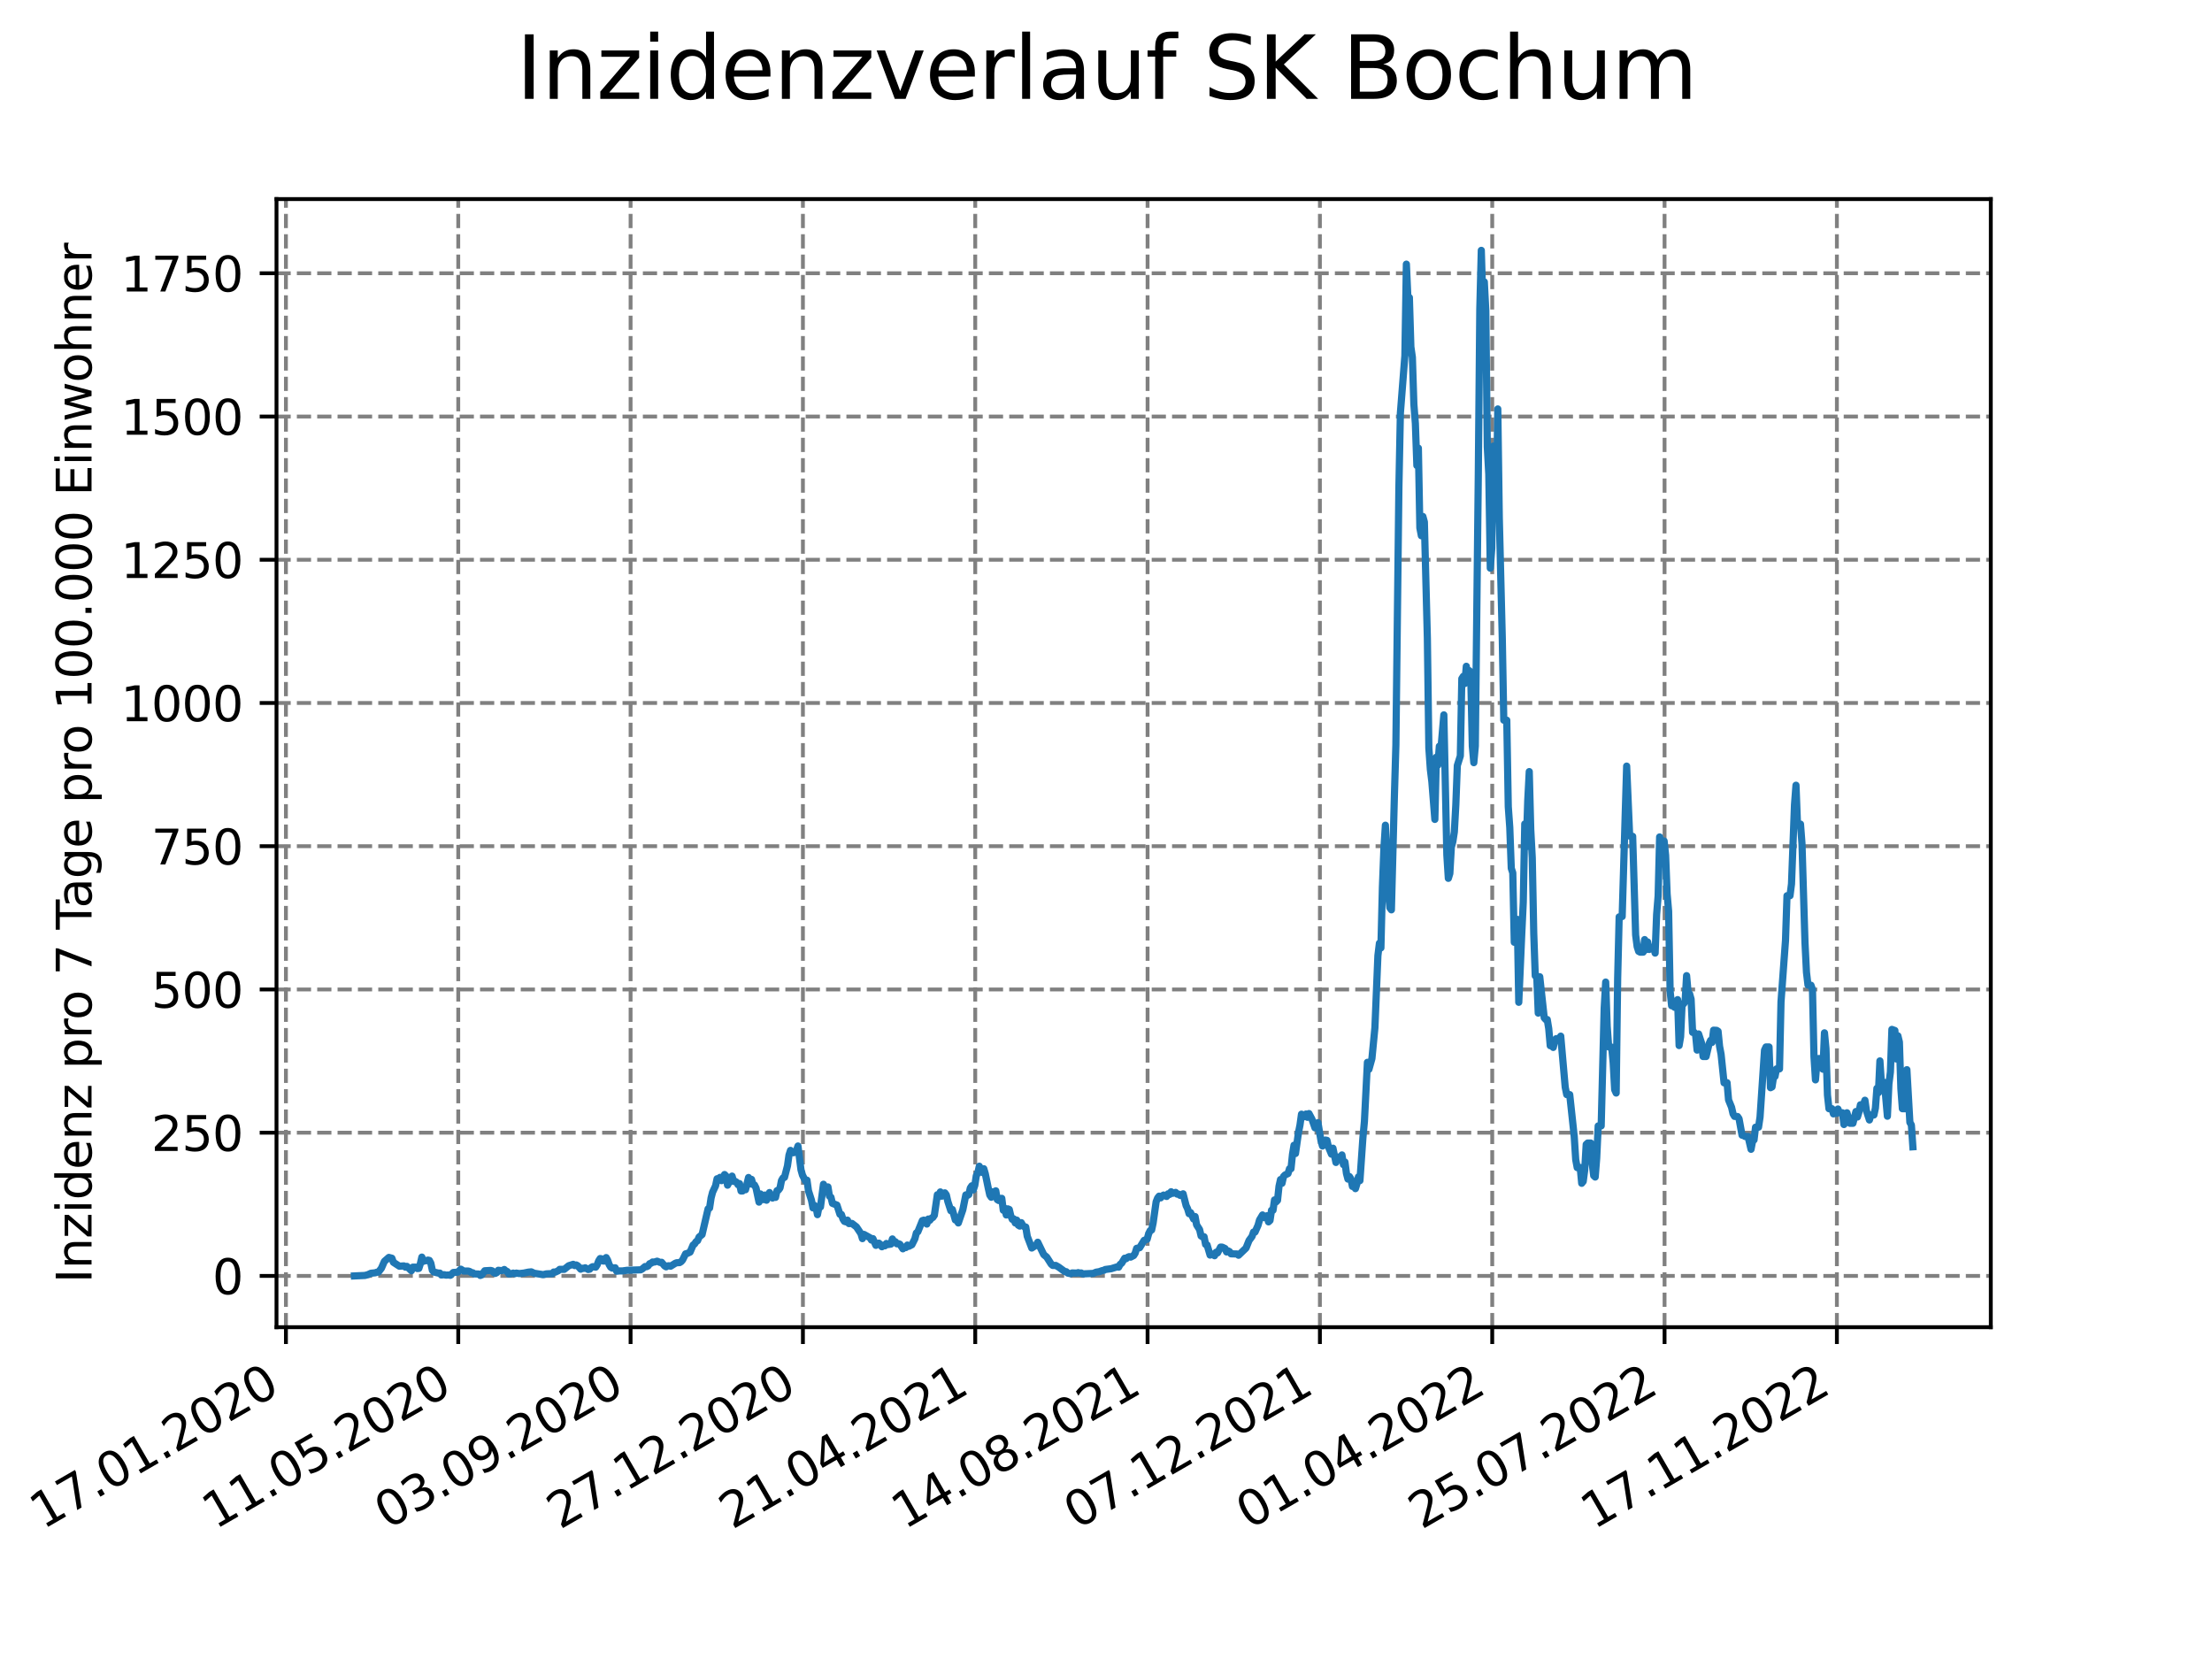 <?xml version="1.0" encoding="utf-8" standalone="no"?>
<!DOCTYPE svg PUBLIC "-//W3C//DTD SVG 1.1//EN"
  "http://www.w3.org/Graphics/SVG/1.1/DTD/svg11.dtd">
<svg xmlns:xlink="http://www.w3.org/1999/xlink" width="460.8pt" height="345.6pt" viewBox="0 0 460.8 345.6" xmlns="http://www.w3.org/2000/svg" version="1.1">
 <defs>
  <style type="text/css">*{stroke-linejoin: round; stroke-linecap: butt}</style>
 </defs>
 <g id="figure_1">
  <g id="patch_1">
   <path d="M 0 345.6 
L 460.8 345.6 
L 460.8 0 
L 0 0 
z
" style="fill: #ffffff"/>
  </g>
  <g id="axes_1">
   <g id="patch_2">
    <path d="M 57.6 276.48 
L 414.72 276.48 
L 414.72 41.472 
L 57.6 41.472 
z
" style="fill: #ffffff"/>
   </g>
   <g id="matplotlib.axis_1">
    <g id="xtick_1">
     <g id="line2d_1">
      <path d="M 59.564 276.48 
L 59.564 41.472 
" clip-path="url(#pc3837a827b)" style="fill: none; stroke-dasharray: 2.96,1.28; stroke-dashoffset: 0; stroke: #808080; stroke-width: 0.8"/>
     </g>
     <g id="line2d_2">
      <defs>
       <path id="m2f638a39d0" d="M 0 0 
L 0 3.5 
" style="stroke: #000000; stroke-width: 0.8"/>
      </defs>
      <g>
       <use xlink:href="#m2f638a39d0" x="59.564" y="276.48" style="stroke: #000000; stroke-width: 0.8"/>
      </g>
     </g>
     <g id="text_1">
      <!-- 17.01.2020 -->
      <g transform="translate(8.939 318.689) rotate(-30) scale(0.1 -0.1)">
       <defs>
        <path id="DejaVuSans-31" d="M 794 531 
L 1825 531 
L 1825 4091 
L 703 3866 
L 703 4441 
L 1819 4666 
L 2450 4666 
L 2450 531 
L 3481 531 
L 3481 0 
L 794 0 
L 794 531 
z
" transform="scale(0.016)"/>
        <path id="DejaVuSans-37" d="M 525 4666 
L 3525 4666 
L 3525 4397 
L 1831 0 
L 1172 0 
L 2766 4134 
L 525 4134 
L 525 4666 
z
" transform="scale(0.016)"/>
        <path id="DejaVuSans-2e" d="M 684 794 
L 1344 794 
L 1344 0 
L 684 0 
L 684 794 
z
" transform="scale(0.016)"/>
        <path id="DejaVuSans-30" d="M 2034 4250 
Q 1547 4250 1301 3770 
Q 1056 3291 1056 2328 
Q 1056 1369 1301 889 
Q 1547 409 2034 409 
Q 2525 409 2770 889 
Q 3016 1369 3016 2328 
Q 3016 3291 2770 3770 
Q 2525 4250 2034 4250 
z
M 2034 4750 
Q 2819 4750 3233 4129 
Q 3647 3509 3647 2328 
Q 3647 1150 3233 529 
Q 2819 -91 2034 -91 
Q 1250 -91 836 529 
Q 422 1150 422 2328 
Q 422 3509 836 4129 
Q 1250 4750 2034 4750 
z
" transform="scale(0.016)"/>
        <path id="DejaVuSans-32" d="M 1228 531 
L 3431 531 
L 3431 0 
L 469 0 
L 469 531 
Q 828 903 1448 1529 
Q 2069 2156 2228 2338 
Q 2531 2678 2651 2914 
Q 2772 3150 2772 3378 
Q 2772 3750 2511 3984 
Q 2250 4219 1831 4219 
Q 1534 4219 1204 4116 
Q 875 4013 500 3803 
L 500 4441 
Q 881 4594 1212 4672 
Q 1544 4750 1819 4750 
Q 2544 4750 2975 4387 
Q 3406 4025 3406 3419 
Q 3406 3131 3298 2873 
Q 3191 2616 2906 2266 
Q 2828 2175 2409 1742 
Q 1991 1309 1228 531 
z
" transform="scale(0.016)"/>
       </defs>
       <use xlink:href="#DejaVuSans-31"/>
       <use xlink:href="#DejaVuSans-37" x="63.623"/>
       <use xlink:href="#DejaVuSans-2e" x="127.246"/>
       <use xlink:href="#DejaVuSans-30" x="159.033"/>
       <use xlink:href="#DejaVuSans-31" x="222.656"/>
       <use xlink:href="#DejaVuSans-2e" x="286.279"/>
       <use xlink:href="#DejaVuSans-32" x="318.066"/>
       <use xlink:href="#DejaVuSans-30" x="381.689"/>
       <use xlink:href="#DejaVuSans-32" x="445.312"/>
       <use xlink:href="#DejaVuSans-30" x="508.936"/>
      </g>
     </g>
    </g>
    <g id="xtick_2">
     <g id="line2d_3">
      <path d="M 95.463 276.48 
L 95.463 41.472 
" clip-path="url(#pc3837a827b)" style="fill: none; stroke-dasharray: 2.96,1.28; stroke-dashoffset: 0; stroke: #808080; stroke-width: 0.8"/>
     </g>
     <g id="line2d_4">
      <g>
       <use xlink:href="#m2f638a39d0" x="95.463" y="276.48" style="stroke: #000000; stroke-width: 0.8"/>
      </g>
     </g>
     <g id="text_2">
      <!-- 11.05.2020 -->
      <g transform="translate(44.838 318.689) rotate(-30) scale(0.1 -0.1)">
       <defs>
        <path id="DejaVuSans-35" d="M 691 4666 
L 3169 4666 
L 3169 4134 
L 1269 4134 
L 1269 2991 
Q 1406 3038 1543 3061 
Q 1681 3084 1819 3084 
Q 2600 3084 3056 2656 
Q 3513 2228 3513 1497 
Q 3513 744 3044 326 
Q 2575 -91 1722 -91 
Q 1428 -91 1123 -41 
Q 819 9 494 109 
L 494 744 
Q 775 591 1075 516 
Q 1375 441 1709 441 
Q 2250 441 2565 725 
Q 2881 1009 2881 1497 
Q 2881 1984 2565 2268 
Q 2250 2553 1709 2553 
Q 1456 2553 1204 2497 
Q 953 2441 691 2322 
L 691 4666 
z
" transform="scale(0.016)"/>
       </defs>
       <use xlink:href="#DejaVuSans-31"/>
       <use xlink:href="#DejaVuSans-31" x="63.623"/>
       <use xlink:href="#DejaVuSans-2e" x="127.246"/>
       <use xlink:href="#DejaVuSans-30" x="159.033"/>
       <use xlink:href="#DejaVuSans-35" x="222.656"/>
       <use xlink:href="#DejaVuSans-2e" x="286.279"/>
       <use xlink:href="#DejaVuSans-32" x="318.066"/>
       <use xlink:href="#DejaVuSans-30" x="381.689"/>
       <use xlink:href="#DejaVuSans-32" x="445.312"/>
       <use xlink:href="#DejaVuSans-30" x="508.936"/>
      </g>
     </g>
    </g>
    <g id="xtick_3">
     <g id="line2d_5">
      <path d="M 131.363 276.48 
L 131.363 41.472 
" clip-path="url(#pc3837a827b)" style="fill: none; stroke-dasharray: 2.96,1.28; stroke-dashoffset: 0; stroke: #808080; stroke-width: 0.8"/>
     </g>
     <g id="line2d_6">
      <g>
       <use xlink:href="#m2f638a39d0" x="131.363" y="276.48" style="stroke: #000000; stroke-width: 0.8"/>
      </g>
     </g>
     <g id="text_3">
      <!-- 03.09.2020 -->
      <g transform="translate(80.737 318.689) rotate(-30) scale(0.1 -0.1)">
       <defs>
        <path id="DejaVuSans-33" d="M 2597 2516 
Q 3050 2419 3304 2112 
Q 3559 1806 3559 1356 
Q 3559 666 3084 287 
Q 2609 -91 1734 -91 
Q 1441 -91 1130 -33 
Q 819 25 488 141 
L 488 750 
Q 750 597 1062 519 
Q 1375 441 1716 441 
Q 2309 441 2620 675 
Q 2931 909 2931 1356 
Q 2931 1769 2642 2001 
Q 2353 2234 1838 2234 
L 1294 2234 
L 1294 2753 
L 1863 2753 
Q 2328 2753 2575 2939 
Q 2822 3125 2822 3475 
Q 2822 3834 2567 4026 
Q 2313 4219 1838 4219 
Q 1578 4219 1281 4162 
Q 984 4106 628 3988 
L 628 4550 
Q 988 4650 1302 4700 
Q 1616 4750 1894 4750 
Q 2613 4750 3031 4423 
Q 3450 4097 3450 3541 
Q 3450 3153 3228 2886 
Q 3006 2619 2597 2516 
z
" transform="scale(0.016)"/>
        <path id="DejaVuSans-39" d="M 703 97 
L 703 672 
Q 941 559 1184 500 
Q 1428 441 1663 441 
Q 2288 441 2617 861 
Q 2947 1281 2994 2138 
Q 2813 1869 2534 1725 
Q 2256 1581 1919 1581 
Q 1219 1581 811 2004 
Q 403 2428 403 3163 
Q 403 3881 828 4315 
Q 1253 4750 1959 4750 
Q 2769 4750 3195 4129 
Q 3622 3509 3622 2328 
Q 3622 1225 3098 567 
Q 2575 -91 1691 -91 
Q 1453 -91 1209 -44 
Q 966 3 703 97 
z
M 1959 2075 
Q 2384 2075 2632 2365 
Q 2881 2656 2881 3163 
Q 2881 3666 2632 3958 
Q 2384 4250 1959 4250 
Q 1534 4250 1286 3958 
Q 1038 3666 1038 3163 
Q 1038 2656 1286 2365 
Q 1534 2075 1959 2075 
z
" transform="scale(0.016)"/>
       </defs>
       <use xlink:href="#DejaVuSans-30"/>
       <use xlink:href="#DejaVuSans-33" x="63.623"/>
       <use xlink:href="#DejaVuSans-2e" x="127.246"/>
       <use xlink:href="#DejaVuSans-30" x="159.033"/>
       <use xlink:href="#DejaVuSans-39" x="222.656"/>
       <use xlink:href="#DejaVuSans-2e" x="286.279"/>
       <use xlink:href="#DejaVuSans-32" x="318.066"/>
       <use xlink:href="#DejaVuSans-30" x="381.689"/>
       <use xlink:href="#DejaVuSans-32" x="445.312"/>
       <use xlink:href="#DejaVuSans-30" x="508.936"/>
      </g>
     </g>
    </g>
    <g id="xtick_4">
     <g id="line2d_7">
      <path d="M 167.262 276.48 
L 167.262 41.472 
" clip-path="url(#pc3837a827b)" style="fill: none; stroke-dasharray: 2.96,1.28; stroke-dashoffset: 0; stroke: #808080; stroke-width: 0.8"/>
     </g>
     <g id="line2d_8">
      <g>
       <use xlink:href="#m2f638a39d0" x="167.262" y="276.48" style="stroke: #000000; stroke-width: 0.8"/>
      </g>
     </g>
     <g id="text_4">
      <!-- 27.12.2020 -->
      <g transform="translate(116.637 318.689) rotate(-30) scale(0.1 -0.1)">
       <use xlink:href="#DejaVuSans-32"/>
       <use xlink:href="#DejaVuSans-37" x="63.623"/>
       <use xlink:href="#DejaVuSans-2e" x="127.246"/>
       <use xlink:href="#DejaVuSans-31" x="159.033"/>
       <use xlink:href="#DejaVuSans-32" x="222.656"/>
       <use xlink:href="#DejaVuSans-2e" x="286.279"/>
       <use xlink:href="#DejaVuSans-32" x="318.066"/>
       <use xlink:href="#DejaVuSans-30" x="381.689"/>
       <use xlink:href="#DejaVuSans-32" x="445.312"/>
       <use xlink:href="#DejaVuSans-30" x="508.936"/>
      </g>
     </g>
    </g>
    <g id="xtick_5">
     <g id="line2d_9">
      <path d="M 203.161 276.48 
L 203.161 41.472 
" clip-path="url(#pc3837a827b)" style="fill: none; stroke-dasharray: 2.96,1.28; stroke-dashoffset: 0; stroke: #808080; stroke-width: 0.8"/>
     </g>
     <g id="line2d_10">
      <g>
       <use xlink:href="#m2f638a39d0" x="203.161" y="276.48" style="stroke: #000000; stroke-width: 0.8"/>
      </g>
     </g>
     <g id="text_5">
      <!-- 21.04.2021 -->
      <g transform="translate(152.536 318.689) rotate(-30) scale(0.1 -0.1)">
       <defs>
        <path id="DejaVuSans-34" d="M 2419 4116 
L 825 1625 
L 2419 1625 
L 2419 4116 
z
M 2253 4666 
L 3047 4666 
L 3047 1625 
L 3713 1625 
L 3713 1100 
L 3047 1100 
L 3047 0 
L 2419 0 
L 2419 1100 
L 313 1100 
L 313 1709 
L 2253 4666 
z
" transform="scale(0.016)"/>
       </defs>
       <use xlink:href="#DejaVuSans-32"/>
       <use xlink:href="#DejaVuSans-31" x="63.623"/>
       <use xlink:href="#DejaVuSans-2e" x="127.246"/>
       <use xlink:href="#DejaVuSans-30" x="159.033"/>
       <use xlink:href="#DejaVuSans-34" x="222.656"/>
       <use xlink:href="#DejaVuSans-2e" x="286.279"/>
       <use xlink:href="#DejaVuSans-32" x="318.066"/>
       <use xlink:href="#DejaVuSans-30" x="381.689"/>
       <use xlink:href="#DejaVuSans-32" x="445.312"/>
       <use xlink:href="#DejaVuSans-31" x="508.936"/>
      </g>
     </g>
    </g>
    <g id="xtick_6">
     <g id="line2d_11">
      <path d="M 239.061 276.48 
L 239.061 41.472 
" clip-path="url(#pc3837a827b)" style="fill: none; stroke-dasharray: 2.96,1.28; stroke-dashoffset: 0; stroke: #808080; stroke-width: 0.8"/>
     </g>
     <g id="line2d_12">
      <g>
       <use xlink:href="#m2f638a39d0" x="239.061" y="276.48" style="stroke: #000000; stroke-width: 0.8"/>
      </g>
     </g>
     <g id="text_6">
      <!-- 14.08.2021 -->
      <g transform="translate(188.435 318.689) rotate(-30) scale(0.1 -0.1)">
       <defs>
        <path id="DejaVuSans-38" d="M 2034 2216 
Q 1584 2216 1326 1975 
Q 1069 1734 1069 1313 
Q 1069 891 1326 650 
Q 1584 409 2034 409 
Q 2484 409 2743 651 
Q 3003 894 3003 1313 
Q 3003 1734 2745 1975 
Q 2488 2216 2034 2216 
z
M 1403 2484 
Q 997 2584 770 2862 
Q 544 3141 544 3541 
Q 544 4100 942 4425 
Q 1341 4750 2034 4750 
Q 2731 4750 3128 4425 
Q 3525 4100 3525 3541 
Q 3525 3141 3298 2862 
Q 3072 2584 2669 2484 
Q 3125 2378 3379 2068 
Q 3634 1759 3634 1313 
Q 3634 634 3220 271 
Q 2806 -91 2034 -91 
Q 1263 -91 848 271 
Q 434 634 434 1313 
Q 434 1759 690 2068 
Q 947 2378 1403 2484 
z
M 1172 3481 
Q 1172 3119 1398 2916 
Q 1625 2713 2034 2713 
Q 2441 2713 2670 2916 
Q 2900 3119 2900 3481 
Q 2900 3844 2670 4047 
Q 2441 4250 2034 4250 
Q 1625 4250 1398 4047 
Q 1172 3844 1172 3481 
z
" transform="scale(0.016)"/>
       </defs>
       <use xlink:href="#DejaVuSans-31"/>
       <use xlink:href="#DejaVuSans-34" x="63.623"/>
       <use xlink:href="#DejaVuSans-2e" x="127.246"/>
       <use xlink:href="#DejaVuSans-30" x="159.033"/>
       <use xlink:href="#DejaVuSans-38" x="222.656"/>
       <use xlink:href="#DejaVuSans-2e" x="286.279"/>
       <use xlink:href="#DejaVuSans-32" x="318.066"/>
       <use xlink:href="#DejaVuSans-30" x="381.689"/>
       <use xlink:href="#DejaVuSans-32" x="445.312"/>
       <use xlink:href="#DejaVuSans-31" x="508.936"/>
      </g>
     </g>
    </g>
    <g id="xtick_7">
     <g id="line2d_13">
      <path d="M 274.96 276.48 
L 274.96 41.472 
" clip-path="url(#pc3837a827b)" style="fill: none; stroke-dasharray: 2.96,1.28; stroke-dashoffset: 0; stroke: #808080; stroke-width: 0.8"/>
     </g>
     <g id="line2d_14">
      <g>
       <use xlink:href="#m2f638a39d0" x="274.96" y="276.48" style="stroke: #000000; stroke-width: 0.8"/>
      </g>
     </g>
     <g id="text_7">
      <!-- 07.12.2021 -->
      <g transform="translate(224.335 318.689) rotate(-30) scale(0.1 -0.1)">
       <use xlink:href="#DejaVuSans-30"/>
       <use xlink:href="#DejaVuSans-37" x="63.623"/>
       <use xlink:href="#DejaVuSans-2e" x="127.246"/>
       <use xlink:href="#DejaVuSans-31" x="159.033"/>
       <use xlink:href="#DejaVuSans-32" x="222.656"/>
       <use xlink:href="#DejaVuSans-2e" x="286.279"/>
       <use xlink:href="#DejaVuSans-32" x="318.066"/>
       <use xlink:href="#DejaVuSans-30" x="381.689"/>
       <use xlink:href="#DejaVuSans-32" x="445.312"/>
       <use xlink:href="#DejaVuSans-31" x="508.936"/>
      </g>
     </g>
    </g>
    <g id="xtick_8">
     <g id="line2d_15">
      <path d="M 310.859 276.48 
L 310.859 41.472 
" clip-path="url(#pc3837a827b)" style="fill: none; stroke-dasharray: 2.96,1.28; stroke-dashoffset: 0; stroke: #808080; stroke-width: 0.8"/>
     </g>
     <g id="line2d_16">
      <g>
       <use xlink:href="#m2f638a39d0" x="310.859" y="276.48" style="stroke: #000000; stroke-width: 0.8"/>
      </g>
     </g>
     <g id="text_8">
      <!-- 01.04.2022 -->
      <g transform="translate(260.234 318.689) rotate(-30) scale(0.1 -0.1)">
       <use xlink:href="#DejaVuSans-30"/>
       <use xlink:href="#DejaVuSans-31" x="63.623"/>
       <use xlink:href="#DejaVuSans-2e" x="127.246"/>
       <use xlink:href="#DejaVuSans-30" x="159.033"/>
       <use xlink:href="#DejaVuSans-34" x="222.656"/>
       <use xlink:href="#DejaVuSans-2e" x="286.279"/>
       <use xlink:href="#DejaVuSans-32" x="318.066"/>
       <use xlink:href="#DejaVuSans-30" x="381.689"/>
       <use xlink:href="#DejaVuSans-32" x="445.312"/>
       <use xlink:href="#DejaVuSans-32" x="508.936"/>
      </g>
     </g>
    </g>
    <g id="xtick_9">
     <g id="line2d_17">
      <path d="M 346.758 276.48 
L 346.758 41.472 
" clip-path="url(#pc3837a827b)" style="fill: none; stroke-dasharray: 2.96,1.28; stroke-dashoffset: 0; stroke: #808080; stroke-width: 0.8"/>
     </g>
     <g id="line2d_18">
      <g>
       <use xlink:href="#m2f638a39d0" x="346.758" y="276.48" style="stroke: #000000; stroke-width: 0.8"/>
      </g>
     </g>
     <g id="text_9">
      <!-- 25.07.2022 -->
      <g transform="translate(296.133 318.689) rotate(-30) scale(0.1 -0.1)">
       <use xlink:href="#DejaVuSans-32"/>
       <use xlink:href="#DejaVuSans-35" x="63.623"/>
       <use xlink:href="#DejaVuSans-2e" x="127.246"/>
       <use xlink:href="#DejaVuSans-30" x="159.033"/>
       <use xlink:href="#DejaVuSans-37" x="222.656"/>
       <use xlink:href="#DejaVuSans-2e" x="286.279"/>
       <use xlink:href="#DejaVuSans-32" x="318.066"/>
       <use xlink:href="#DejaVuSans-30" x="381.689"/>
       <use xlink:href="#DejaVuSans-32" x="445.312"/>
       <use xlink:href="#DejaVuSans-32" x="508.936"/>
      </g>
     </g>
    </g>
    <g id="xtick_10">
     <g id="line2d_19">
      <path d="M 382.658 276.48 
L 382.658 41.472 
" clip-path="url(#pc3837a827b)" style="fill: none; stroke-dasharray: 2.96,1.28; stroke-dashoffset: 0; stroke: #808080; stroke-width: 0.8"/>
     </g>
     <g id="line2d_20">
      <g>
       <use xlink:href="#m2f638a39d0" x="382.658" y="276.48" style="stroke: #000000; stroke-width: 0.8"/>
      </g>
     </g>
     <g id="text_10">
      <!-- 17.11.2022 -->
      <g transform="translate(332.033 318.689) rotate(-30) scale(0.1 -0.1)">
       <use xlink:href="#DejaVuSans-31"/>
       <use xlink:href="#DejaVuSans-37" x="63.623"/>
       <use xlink:href="#DejaVuSans-2e" x="127.246"/>
       <use xlink:href="#DejaVuSans-31" x="159.033"/>
       <use xlink:href="#DejaVuSans-31" x="222.656"/>
       <use xlink:href="#DejaVuSans-2e" x="286.279"/>
       <use xlink:href="#DejaVuSans-32" x="318.066"/>
       <use xlink:href="#DejaVuSans-30" x="381.689"/>
       <use xlink:href="#DejaVuSans-32" x="445.312"/>
       <use xlink:href="#DejaVuSans-32" x="508.936"/>
      </g>
     </g>
    </g>
   </g>
   <g id="matplotlib.axis_2">
    <g id="ytick_1">
     <g id="line2d_21">
      <path d="M 57.6 265.798 
L 414.72 265.798 
" clip-path="url(#pc3837a827b)" style="fill: none; stroke-dasharray: 2.96,1.28; stroke-dashoffset: 0; stroke: #808080; stroke-width: 0.8"/>
     </g>
     <g id="line2d_22">
      <defs>
       <path id="mba99c3049d" d="M 0 0 
L -3.5 0 
" style="stroke: #000000; stroke-width: 0.8"/>
      </defs>
      <g>
       <use xlink:href="#mba99c3049d" x="57.6" y="265.798" style="stroke: #000000; stroke-width: 0.8"/>
      </g>
     </g>
     <g id="text_11">
      <!-- 0 -->
      <g transform="translate(44.237 269.597) scale(0.1 -0.1)">
       <use xlink:href="#DejaVuSans-30"/>
      </g>
     </g>
    </g>
    <g id="ytick_2">
     <g id="line2d_23">
      <path d="M 57.6 235.959 
L 414.72 235.959 
" clip-path="url(#pc3837a827b)" style="fill: none; stroke-dasharray: 2.96,1.28; stroke-dashoffset: 0; stroke: #808080; stroke-width: 0.8"/>
     </g>
     <g id="line2d_24">
      <g>
       <use xlink:href="#mba99c3049d" x="57.6" y="235.959" style="stroke: #000000; stroke-width: 0.8"/>
      </g>
     </g>
     <g id="text_12">
      <!-- 250 -->
      <g transform="translate(31.512 239.759) scale(0.1 -0.1)">
       <use xlink:href="#DejaVuSans-32"/>
       <use xlink:href="#DejaVuSans-35" x="63.623"/>
       <use xlink:href="#DejaVuSans-30" x="127.246"/>
      </g>
     </g>
    </g>
    <g id="ytick_3">
     <g id="line2d_25">
      <path d="M 57.6 206.121 
L 414.72 206.121 
" clip-path="url(#pc3837a827b)" style="fill: none; stroke-dasharray: 2.96,1.28; stroke-dashoffset: 0; stroke: #808080; stroke-width: 0.8"/>
     </g>
     <g id="line2d_26">
      <g>
       <use xlink:href="#mba99c3049d" x="57.6" y="206.121" style="stroke: #000000; stroke-width: 0.8"/>
      </g>
     </g>
     <g id="text_13">
      <!-- 500 -->
      <g transform="translate(31.512 209.92) scale(0.1 -0.1)">
       <use xlink:href="#DejaVuSans-35"/>
       <use xlink:href="#DejaVuSans-30" x="63.623"/>
       <use xlink:href="#DejaVuSans-30" x="127.246"/>
      </g>
     </g>
    </g>
    <g id="ytick_4">
     <g id="line2d_27">
      <path d="M 57.6 176.282 
L 414.72 176.282 
" clip-path="url(#pc3837a827b)" style="fill: none; stroke-dasharray: 2.96,1.28; stroke-dashoffset: 0; stroke: #808080; stroke-width: 0.8"/>
     </g>
     <g id="line2d_28">
      <g>
       <use xlink:href="#mba99c3049d" x="57.6" y="176.282" style="stroke: #000000; stroke-width: 0.8"/>
      </g>
     </g>
     <g id="text_14">
      <!-- 750 -->
      <g transform="translate(31.512 180.081) scale(0.1 -0.1)">
       <use xlink:href="#DejaVuSans-37"/>
       <use xlink:href="#DejaVuSans-35" x="63.623"/>
       <use xlink:href="#DejaVuSans-30" x="127.246"/>
      </g>
     </g>
    </g>
    <g id="ytick_5">
     <g id="line2d_29">
      <path d="M 57.6 146.444 
L 414.72 146.444 
" clip-path="url(#pc3837a827b)" style="fill: none; stroke-dasharray: 2.96,1.28; stroke-dashoffset: 0; stroke: #808080; stroke-width: 0.8"/>
     </g>
     <g id="line2d_30">
      <g>
       <use xlink:href="#mba99c3049d" x="57.6" y="146.444" style="stroke: #000000; stroke-width: 0.8"/>
      </g>
     </g>
     <g id="text_15">
      <!-- 1000 -->
      <g transform="translate(25.15 150.243) scale(0.1 -0.1)">
       <use xlink:href="#DejaVuSans-31"/>
       <use xlink:href="#DejaVuSans-30" x="63.623"/>
       <use xlink:href="#DejaVuSans-30" x="127.246"/>
       <use xlink:href="#DejaVuSans-30" x="190.869"/>
      </g>
     </g>
    </g>
    <g id="ytick_6">
     <g id="line2d_31">
      <path d="M 57.6 116.605 
L 414.72 116.605 
" clip-path="url(#pc3837a827b)" style="fill: none; stroke-dasharray: 2.96,1.28; stroke-dashoffset: 0; stroke: #808080; stroke-width: 0.8"/>
     </g>
     <g id="line2d_32">
      <g>
       <use xlink:href="#mba99c3049d" x="57.6" y="116.605" style="stroke: #000000; stroke-width: 0.8"/>
      </g>
     </g>
     <g id="text_16">
      <!-- 1250 -->
      <g transform="translate(25.15 120.404) scale(0.1 -0.1)">
       <use xlink:href="#DejaVuSans-31"/>
       <use xlink:href="#DejaVuSans-32" x="63.623"/>
       <use xlink:href="#DejaVuSans-35" x="127.246"/>
       <use xlink:href="#DejaVuSans-30" x="190.869"/>
      </g>
     </g>
    </g>
    <g id="ytick_7">
     <g id="line2d_33">
      <path d="M 57.6 86.767 
L 414.72 86.767 
" clip-path="url(#pc3837a827b)" style="fill: none; stroke-dasharray: 2.96,1.28; stroke-dashoffset: 0; stroke: #808080; stroke-width: 0.8"/>
     </g>
     <g id="line2d_34">
      <g>
       <use xlink:href="#mba99c3049d" x="57.6" y="86.767" style="stroke: #000000; stroke-width: 0.8"/>
      </g>
     </g>
     <g id="text_17">
      <!-- 1500 -->
      <g transform="translate(25.15 90.566) scale(0.1 -0.1)">
       <use xlink:href="#DejaVuSans-31"/>
       <use xlink:href="#DejaVuSans-35" x="63.623"/>
       <use xlink:href="#DejaVuSans-30" x="127.246"/>
       <use xlink:href="#DejaVuSans-30" x="190.869"/>
      </g>
     </g>
    </g>
    <g id="ytick_8">
     <g id="line2d_35">
      <path d="M 57.6 56.928 
L 414.72 56.928 
" clip-path="url(#pc3837a827b)" style="fill: none; stroke-dasharray: 2.96,1.28; stroke-dashoffset: 0; stroke: #808080; stroke-width: 0.8"/>
     </g>
     <g id="line2d_36">
      <g>
       <use xlink:href="#mba99c3049d" x="57.6" y="56.928" style="stroke: #000000; stroke-width: 0.8"/>
      </g>
     </g>
     <g id="text_18">
      <!-- 1750 -->
      <g transform="translate(25.15 60.727) scale(0.1 -0.1)">
       <use xlink:href="#DejaVuSans-31"/>
       <use xlink:href="#DejaVuSans-37" x="63.623"/>
       <use xlink:href="#DejaVuSans-35" x="127.246"/>
       <use xlink:href="#DejaVuSans-30" x="190.869"/>
      </g>
     </g>
    </g>
    <g id="text_19">
     <!-- Inzidenz pro 7 Tage pro 100.000 Einwohner -->
     <g transform="translate(19.07 267.301) rotate(-90) scale(0.1 -0.1)">
      <defs>
       <path id="DejaVuSans-49" d="M 628 4666 
L 1259 4666 
L 1259 0 
L 628 0 
L 628 4666 
z
" transform="scale(0.016)"/>
       <path id="DejaVuSans-6e" d="M 3513 2113 
L 3513 0 
L 2938 0 
L 2938 2094 
Q 2938 2591 2744 2837 
Q 2550 3084 2163 3084 
Q 1697 3084 1428 2787 
Q 1159 2491 1159 1978 
L 1159 0 
L 581 0 
L 581 3500 
L 1159 3500 
L 1159 2956 
Q 1366 3272 1645 3428 
Q 1925 3584 2291 3584 
Q 2894 3584 3203 3211 
Q 3513 2838 3513 2113 
z
" transform="scale(0.016)"/>
       <path id="DejaVuSans-7a" d="M 353 3500 
L 3084 3500 
L 3084 2975 
L 922 459 
L 3084 459 
L 3084 0 
L 275 0 
L 275 525 
L 2438 3041 
L 353 3041 
L 353 3500 
z
" transform="scale(0.016)"/>
       <path id="DejaVuSans-69" d="M 603 3500 
L 1178 3500 
L 1178 0 
L 603 0 
L 603 3500 
z
M 603 4863 
L 1178 4863 
L 1178 4134 
L 603 4134 
L 603 4863 
z
" transform="scale(0.016)"/>
       <path id="DejaVuSans-64" d="M 2906 2969 
L 2906 4863 
L 3481 4863 
L 3481 0 
L 2906 0 
L 2906 525 
Q 2725 213 2448 61 
Q 2172 -91 1784 -91 
Q 1150 -91 751 415 
Q 353 922 353 1747 
Q 353 2572 751 3078 
Q 1150 3584 1784 3584 
Q 2172 3584 2448 3432 
Q 2725 3281 2906 2969 
z
M 947 1747 
Q 947 1113 1208 752 
Q 1469 391 1925 391 
Q 2381 391 2643 752 
Q 2906 1113 2906 1747 
Q 2906 2381 2643 2742 
Q 2381 3103 1925 3103 
Q 1469 3103 1208 2742 
Q 947 2381 947 1747 
z
" transform="scale(0.016)"/>
       <path id="DejaVuSans-65" d="M 3597 1894 
L 3597 1613 
L 953 1613 
Q 991 1019 1311 708 
Q 1631 397 2203 397 
Q 2534 397 2845 478 
Q 3156 559 3463 722 
L 3463 178 
Q 3153 47 2828 -22 
Q 2503 -91 2169 -91 
Q 1331 -91 842 396 
Q 353 884 353 1716 
Q 353 2575 817 3079 
Q 1281 3584 2069 3584 
Q 2775 3584 3186 3129 
Q 3597 2675 3597 1894 
z
M 3022 2063 
Q 3016 2534 2758 2815 
Q 2500 3097 2075 3097 
Q 1594 3097 1305 2825 
Q 1016 2553 972 2059 
L 3022 2063 
z
" transform="scale(0.016)"/>
       <path id="DejaVuSans-20" transform="scale(0.016)"/>
       <path id="DejaVuSans-70" d="M 1159 525 
L 1159 -1331 
L 581 -1331 
L 581 3500 
L 1159 3500 
L 1159 2969 
Q 1341 3281 1617 3432 
Q 1894 3584 2278 3584 
Q 2916 3584 3314 3078 
Q 3713 2572 3713 1747 
Q 3713 922 3314 415 
Q 2916 -91 2278 -91 
Q 1894 -91 1617 61 
Q 1341 213 1159 525 
z
M 3116 1747 
Q 3116 2381 2855 2742 
Q 2594 3103 2138 3103 
Q 1681 3103 1420 2742 
Q 1159 2381 1159 1747 
Q 1159 1113 1420 752 
Q 1681 391 2138 391 
Q 2594 391 2855 752 
Q 3116 1113 3116 1747 
z
" transform="scale(0.016)"/>
       <path id="DejaVuSans-72" d="M 2631 2963 
Q 2534 3019 2420 3045 
Q 2306 3072 2169 3072 
Q 1681 3072 1420 2755 
Q 1159 2438 1159 1844 
L 1159 0 
L 581 0 
L 581 3500 
L 1159 3500 
L 1159 2956 
Q 1341 3275 1631 3429 
Q 1922 3584 2338 3584 
Q 2397 3584 2469 3576 
Q 2541 3569 2628 3553 
L 2631 2963 
z
" transform="scale(0.016)"/>
       <path id="DejaVuSans-6f" d="M 1959 3097 
Q 1497 3097 1228 2736 
Q 959 2375 959 1747 
Q 959 1119 1226 758 
Q 1494 397 1959 397 
Q 2419 397 2687 759 
Q 2956 1122 2956 1747 
Q 2956 2369 2687 2733 
Q 2419 3097 1959 3097 
z
M 1959 3584 
Q 2709 3584 3137 3096 
Q 3566 2609 3566 1747 
Q 3566 888 3137 398 
Q 2709 -91 1959 -91 
Q 1206 -91 779 398 
Q 353 888 353 1747 
Q 353 2609 779 3096 
Q 1206 3584 1959 3584 
z
" transform="scale(0.016)"/>
       <path id="DejaVuSans-54" d="M -19 4666 
L 3928 4666 
L 3928 4134 
L 2272 4134 
L 2272 0 
L 1638 0 
L 1638 4134 
L -19 4134 
L -19 4666 
z
" transform="scale(0.016)"/>
       <path id="DejaVuSans-61" d="M 2194 1759 
Q 1497 1759 1228 1600 
Q 959 1441 959 1056 
Q 959 750 1161 570 
Q 1363 391 1709 391 
Q 2188 391 2477 730 
Q 2766 1069 2766 1631 
L 2766 1759 
L 2194 1759 
z
M 3341 1997 
L 3341 0 
L 2766 0 
L 2766 531 
Q 2569 213 2275 61 
Q 1981 -91 1556 -91 
Q 1019 -91 701 211 
Q 384 513 384 1019 
Q 384 1609 779 1909 
Q 1175 2209 1959 2209 
L 2766 2209 
L 2766 2266 
Q 2766 2663 2505 2880 
Q 2244 3097 1772 3097 
Q 1472 3097 1187 3025 
Q 903 2953 641 2809 
L 641 3341 
Q 956 3463 1253 3523 
Q 1550 3584 1831 3584 
Q 2591 3584 2966 3190 
Q 3341 2797 3341 1997 
z
" transform="scale(0.016)"/>
       <path id="DejaVuSans-67" d="M 2906 1791 
Q 2906 2416 2648 2759 
Q 2391 3103 1925 3103 
Q 1463 3103 1205 2759 
Q 947 2416 947 1791 
Q 947 1169 1205 825 
Q 1463 481 1925 481 
Q 2391 481 2648 825 
Q 2906 1169 2906 1791 
z
M 3481 434 
Q 3481 -459 3084 -895 
Q 2688 -1331 1869 -1331 
Q 1566 -1331 1297 -1286 
Q 1028 -1241 775 -1147 
L 775 -588 
Q 1028 -725 1275 -790 
Q 1522 -856 1778 -856 
Q 2344 -856 2625 -561 
Q 2906 -266 2906 331 
L 2906 616 
Q 2728 306 2450 153 
Q 2172 0 1784 0 
Q 1141 0 747 490 
Q 353 981 353 1791 
Q 353 2603 747 3093 
Q 1141 3584 1784 3584 
Q 2172 3584 2450 3431 
Q 2728 3278 2906 2969 
L 2906 3500 
L 3481 3500 
L 3481 434 
z
" transform="scale(0.016)"/>
       <path id="DejaVuSans-45" d="M 628 4666 
L 3578 4666 
L 3578 4134 
L 1259 4134 
L 1259 2753 
L 3481 2753 
L 3481 2222 
L 1259 2222 
L 1259 531 
L 3634 531 
L 3634 0 
L 628 0 
L 628 4666 
z
" transform="scale(0.016)"/>
       <path id="DejaVuSans-77" d="M 269 3500 
L 844 3500 
L 1563 769 
L 2278 3500 
L 2956 3500 
L 3675 769 
L 4391 3500 
L 4966 3500 
L 4050 0 
L 3372 0 
L 2619 2869 
L 1863 0 
L 1184 0 
L 269 3500 
z
" transform="scale(0.016)"/>
       <path id="DejaVuSans-68" d="M 3513 2113 
L 3513 0 
L 2938 0 
L 2938 2094 
Q 2938 2591 2744 2837 
Q 2550 3084 2163 3084 
Q 1697 3084 1428 2787 
Q 1159 2491 1159 1978 
L 1159 0 
L 581 0 
L 581 4863 
L 1159 4863 
L 1159 2956 
Q 1366 3272 1645 3428 
Q 1925 3584 2291 3584 
Q 2894 3584 3203 3211 
Q 3513 2838 3513 2113 
z
" transform="scale(0.016)"/>
      </defs>
      <use xlink:href="#DejaVuSans-49"/>
      <use xlink:href="#DejaVuSans-6e" x="29.492"/>
      <use xlink:href="#DejaVuSans-7a" x="92.871"/>
      <use xlink:href="#DejaVuSans-69" x="145.361"/>
      <use xlink:href="#DejaVuSans-64" x="173.145"/>
      <use xlink:href="#DejaVuSans-65" x="236.621"/>
      <use xlink:href="#DejaVuSans-6e" x="298.145"/>
      <use xlink:href="#DejaVuSans-7a" x="361.523"/>
      <use xlink:href="#DejaVuSans-20" x="414.014"/>
      <use xlink:href="#DejaVuSans-70" x="445.801"/>
      <use xlink:href="#DejaVuSans-72" x="509.277"/>
      <use xlink:href="#DejaVuSans-6f" x="548.141"/>
      <use xlink:href="#DejaVuSans-20" x="609.322"/>
      <use xlink:href="#DejaVuSans-37" x="641.109"/>
      <use xlink:href="#DejaVuSans-20" x="704.732"/>
      <use xlink:href="#DejaVuSans-54" x="736.52"/>
      <use xlink:href="#DejaVuSans-61" x="781.104"/>
      <use xlink:href="#DejaVuSans-67" x="842.383"/>
      <use xlink:href="#DejaVuSans-65" x="905.859"/>
      <use xlink:href="#DejaVuSans-20" x="967.383"/>
      <use xlink:href="#DejaVuSans-70" x="999.17"/>
      <use xlink:href="#DejaVuSans-72" x="1062.646"/>
      <use xlink:href="#DejaVuSans-6f" x="1101.51"/>
      <use xlink:href="#DejaVuSans-20" x="1162.691"/>
      <use xlink:href="#DejaVuSans-31" x="1194.479"/>
      <use xlink:href="#DejaVuSans-30" x="1258.102"/>
      <use xlink:href="#DejaVuSans-30" x="1321.725"/>
      <use xlink:href="#DejaVuSans-2e" x="1385.348"/>
      <use xlink:href="#DejaVuSans-30" x="1417.135"/>
      <use xlink:href="#DejaVuSans-30" x="1480.758"/>
      <use xlink:href="#DejaVuSans-30" x="1544.381"/>
      <use xlink:href="#DejaVuSans-20" x="1608.004"/>
      <use xlink:href="#DejaVuSans-45" x="1639.791"/>
      <use xlink:href="#DejaVuSans-69" x="1702.975"/>
      <use xlink:href="#DejaVuSans-6e" x="1730.758"/>
      <use xlink:href="#DejaVuSans-77" x="1794.137"/>
      <use xlink:href="#DejaVuSans-6f" x="1875.924"/>
      <use xlink:href="#DejaVuSans-68" x="1937.105"/>
      <use xlink:href="#DejaVuSans-6e" x="2000.484"/>
      <use xlink:href="#DejaVuSans-65" x="2063.863"/>
      <use xlink:href="#DejaVuSans-72" x="2125.387"/>
     </g>
    </g>
   </g>
   <g id="line2d_37">
    <path d="M 73.833 265.798 
L 76.018 265.7 
L 76.642 265.537 
L 77.267 265.243 
L 78.203 265.145 
L 78.515 265.014 
L 78.827 265.014 
L 79.452 264.198 
L 80.076 262.762 
L 81.013 261.945 
L 81.637 262.109 
L 81.949 262.958 
L 83.198 263.774 
L 84.134 263.708 
L 84.446 263.97 
L 84.759 263.806 
L 85.695 264.72 
L 86.007 263.97 
L 86.632 263.97 
L 86.944 264.263 
L 87.256 264.231 
L 87.568 263.251 
L 87.88 261.88 
L 88.192 262.762 
L 88.505 262.598 
L 88.817 262.631 
L 89.129 262.5 
L 89.441 262.566 
L 89.753 263.153 
L 90.065 264.623 
L 90.378 264.982 
L 91.314 265.21 
L 91.626 265.21 
L 91.938 265.602 
L 92.563 265.537 
L 92.875 265.635 
L 93.499 265.602 
L 93.811 265.667 
L 94.436 265.08 
L 95.372 265.014 
L 95.997 264.394 
L 96.621 264.786 
L 97.557 264.786 
L 97.87 264.884 
L 98.182 265.112 
L 98.494 265.145 
L 98.806 265.373 
L 99.743 265.406 
L 100.055 265.7 
L 100.367 265.569 
L 100.991 264.72 
L 102.24 264.655 
L 102.552 264.753 
L 102.864 265.112 
L 103.177 265.275 
L 103.489 265.112 
L 103.801 264.623 
L 104.425 264.688 
L 104.737 264.655 
L 105.05 264.459 
L 105.362 264.753 
L 105.674 264.884 
L 105.986 265.373 
L 106.298 265.373 
L 106.923 265.21 
L 107.235 265.341 
L 107.547 265.21 
L 108.171 265.308 
L 109.108 265.21 
L 110.044 265.014 
L 110.669 264.949 
L 111.293 265.243 
L 113.166 265.537 
L 113.79 265.373 
L 114.415 265.341 
L 115.039 265.341 
L 115.351 264.982 
L 115.663 265.014 
L 116.288 264.72 
L 116.6 264.427 
L 117.536 264.427 
L 118.473 263.676 
L 119.409 263.382 
L 119.721 263.643 
L 120.034 263.513 
L 120.346 263.676 
L 120.97 264.394 
L 121.282 264.198 
L 121.594 264.231 
L 121.907 264.1 
L 122.531 264.459 
L 122.843 264.394 
L 123.155 264.035 
L 123.467 263.872 
L 124.092 263.97 
L 124.404 263.48 
L 124.716 262.664 
L 125.028 262.174 
L 125.34 262.239 
L 125.653 262.696 
L 125.965 262.696 
L 126.277 261.978 
L 126.589 262.533 
L 126.901 263.447 
L 127.213 263.97 
L 127.526 264.165 
L 128.15 264.1 
L 128.462 264.818 
L 129.086 264.753 
L 129.711 264.753 
L 130.647 264.623 
L 133.457 264.525 
L 133.769 264.361 
L 134.393 263.839 
L 134.705 263.872 
L 135.018 263.708 
L 135.33 263.251 
L 135.642 263.153 
L 135.954 262.892 
L 136.266 262.925 
L 136.891 262.729 
L 137.515 262.99 
L 137.827 262.958 
L 138.451 263.708 
L 138.764 263.904 
L 139.076 263.708 
L 139.388 263.676 
L 139.7 263.774 
L 140.637 263.186 
L 140.949 263.055 
L 141.573 263.023 
L 141.885 262.827 
L 142.197 262.468 
L 142.822 261.195 
L 143.134 261.129 
L 143.758 260.835 
L 144.383 259.366 
L 144.695 259.138 
L 145.007 258.648 
L 145.319 258.452 
L 145.631 257.701 
L 146.256 257.179 
L 147.504 251.825 
L 147.817 251.662 
L 148.129 249.572 
L 148.441 248.364 
L 149.065 247.026 
L 149.377 245.557 
L 149.69 245.557 
L 150.002 245.263 
L 150.314 245.948 
L 150.938 244.675 
L 151.25 245.002 
L 151.563 246.895 
L 151.875 246.307 
L 152.187 245.459 
L 152.499 245.002 
L 152.811 246.112 
L 153.123 246.079 
L 153.436 246.275 
L 153.748 246.797 
L 154.06 246.569 
L 154.372 248.103 
L 154.684 248.103 
L 154.996 247.744 
L 155.309 247.842 
L 155.933 245.295 
L 156.245 246.634 
L 156.557 245.687 
L 156.869 246.764 
L 157.182 246.862 
L 157.494 247.483 
L 158.118 250.421 
L 158.43 248.723 
L 158.742 249.67 
L 159.055 249.899 
L 159.367 248.952 
L 159.679 250.029 
L 160.303 248.429 
L 160.615 249.213 
L 160.928 249.572 
L 161.24 249.05 
L 161.552 249.442 
L 161.864 248.038 
L 162.176 247.907 
L 162.488 247.483 
L 162.801 245.916 
L 163.113 245.393 
L 163.425 245.263 
L 164.049 242.847 
L 164.361 240.627 
L 164.674 239.647 
L 164.986 240.072 
L 165.298 240.137 
L 165.61 240.006 
L 165.922 239.68 
L 166.234 238.733 
L 166.859 243.696 
L 167.171 244.806 
L 167.795 246.014 
L 168.107 245.85 
L 168.42 248.07 
L 169.044 250.029 
L 169.356 251.629 
L 169.668 251.107 
L 169.98 251.433 
L 170.293 253.033 
L 170.605 251.433 
L 170.917 251.433 
L 171.541 246.699 
L 171.853 247.352 
L 172.166 247.646 
L 172.478 247.254 
L 172.79 249.18 
L 173.102 249.409 
L 173.414 250.682 
L 174.351 251.041 
L 174.975 252.967 
L 175.287 253 
L 175.599 253.947 
L 175.912 254.437 
L 176.224 254.535 
L 176.536 254.175 
L 176.848 254.894 
L 177.472 254.861 
L 178.409 255.579 
L 179.345 256.983 
L 179.658 258.028 
L 179.97 257.146 
L 181.218 257.832 
L 181.531 258.322 
L 181.843 258.028 
L 182.467 259.432 
L 182.779 259.04 
L 183.091 258.975 
L 183.404 259.268 
L 183.716 259.725 
L 184.028 259.399 
L 184.34 259.53 
L 184.652 259.04 
L 184.964 259.268 
L 185.589 259.17 
L 185.901 258.093 
L 186.213 258.615 
L 186.525 258.681 
L 186.837 259.105 
L 187.15 259.072 
L 187.462 259.203 
L 188.086 260.15 
L 188.398 259.791 
L 188.71 259.889 
L 189.023 259.366 
L 189.335 259.627 
L 189.959 259.301 
L 190.583 258.06 
L 190.896 256.852 
L 191.208 256.591 
L 192.144 254.273 
L 192.457 254.175 
L 192.769 254.273 
L 193.081 254.992 
L 193.393 253.947 
L 193.705 254.208 
L 194.017 253.784 
L 194.33 253.62 
L 194.642 253.163 
L 195.266 248.887 
L 195.578 249.311 
L 195.89 248.299 
L 196.203 249.18 
L 196.515 249.017 
L 196.827 248.495 
L 197.139 248.919 
L 197.451 250.29 
L 198.076 252.217 
L 198.388 251.955 
L 199.012 254.143 
L 199.324 254.208 
L 199.636 254.763 
L 200.261 252.935 
L 200.573 252.021 
L 201.197 248.919 
L 201.509 249.05 
L 201.822 248.854 
L 202.134 247.483 
L 202.446 247.026 
L 202.758 247.874 
L 203.07 246.928 
L 203.382 244.904 
L 203.695 244.349 
L 204.007 242.945 
L 204.319 244.055 
L 204.631 244.251 
L 204.943 243.467 
L 205.255 244.512 
L 205.88 247.548 
L 206.192 248.952 
L 206.504 249.409 
L 206.816 248.266 
L 207.128 248.789 
L 207.441 248.07 
L 207.753 249.899 
L 208.065 250.094 
L 208.377 249.67 
L 208.689 249.637 
L 209.001 252.119 
L 209.314 251.694 
L 209.626 253.098 
L 209.938 251.825 
L 210.25 251.955 
L 210.562 253.261 
L 210.874 254.012 
L 211.187 253.914 
L 211.499 254.763 
L 211.811 254.175 
L 212.123 255.22 
L 212.435 255.416 
L 212.747 254.698 
L 213.06 255.253 
L 213.372 255.547 
L 213.684 255.612 
L 213.996 257.538 
L 214.933 259.987 
L 215.869 259.366 
L 216.181 258.779 
L 217.43 261.358 
L 218.054 261.88 
L 218.991 263.349 
L 219.303 263.61 
L 219.927 263.61 
L 220.552 263.97 
L 221.8 264.884 
L 222.112 264.916 
L 222.425 265.21 
L 223.049 265.341 
L 223.361 265.178 
L 224.298 265.21 
L 224.61 265.112 
L 224.922 265.21 
L 225.234 265.178 
L 225.546 265.373 
L 227.731 265.275 
L 228.356 265.014 
L 228.98 264.916 
L 229.604 264.688 
L 229.917 264.655 
L 230.229 264.459 
L 231.477 264.296 
L 232.414 264.002 
L 232.726 263.904 
L 233.038 263.97 
L 233.35 263.382 
L 233.663 263.153 
L 234.287 262.109 
L 234.599 262.207 
L 234.911 261.913 
L 235.223 261.782 
L 235.536 261.88 
L 236.16 261.554 
L 236.472 261.064 
L 236.784 260.052 
L 237.409 259.921 
L 238.345 258.387 
L 238.97 258.158 
L 239.282 257.016 
L 239.594 256.363 
L 239.906 256.232 
L 240.218 254.763 
L 240.843 250.356 
L 241.155 249.572 
L 241.467 249.18 
L 241.779 249.539 
L 242.091 249.148 
L 242.403 248.952 
L 243.028 249.246 
L 243.34 248.691 
L 243.652 248.821 
L 243.964 248.266 
L 244.276 248.593 
L 244.901 248.397 
L 245.213 248.756 
L 245.525 248.756 
L 245.837 249.017 
L 246.149 248.984 
L 246.462 248.691 
L 247.086 251.139 
L 247.398 251.792 
L 247.71 252.837 
L 248.022 252.608 
L 248.647 253.947 
L 248.959 253.425 
L 249.271 255.155 
L 249.895 256.134 
L 250.208 257.473 
L 250.52 257.669 
L 250.832 257.636 
L 251.144 259.236 
L 251.456 259.334 
L 252.081 261.456 
L 252.705 261.227 
L 253.017 261.586 
L 253.329 260.868 
L 253.641 260.999 
L 254.266 259.791 
L 254.578 259.791 
L 255.202 260.085 
L 255.514 260.803 
L 255.827 260.574 
L 256.139 260.737 
L 256.451 261.195 
L 257.7 261.227 
L 258.012 261.488 
L 259.573 259.987 
L 260.197 258.42 
L 260.821 257.571 
L 261.133 256.657 
L 261.446 256.657 
L 262.07 255.253 
L 262.382 254.143 
L 263.006 253.098 
L 263.319 253.653 
L 263.943 253.261 
L 264.255 254.535 
L 264.567 254.241 
L 264.879 252.119 
L 265.192 252.119 
L 265.504 249.964 
L 265.816 250.388 
L 266.128 250.062 
L 266.44 247.124 
L 266.752 245.72 
L 267.065 246.503 
L 267.377 245.099 
L 267.689 244.773 
L 268.313 244.479 
L 268.625 243.467 
L 268.938 243.467 
L 269.25 240.464 
L 269.562 238.57 
L 269.874 240.3 
L 270.498 235.926 
L 270.811 234.359 
L 271.123 232.106 
L 271.435 232.661 
L 271.747 232.628 
L 272.059 232.073 
L 272.371 232.759 
L 272.684 231.975 
L 273.308 233.151 
L 273.932 234.946 
L 274.244 234.914 
L 274.557 233.869 
L 275.181 237.591 
L 275.493 238.733 
L 275.805 237.754 
L 276.117 237.493 
L 276.43 237.558 
L 276.742 238.929 
L 277.366 240.431 
L 277.678 239.19 
L 278.303 242.161 
L 278.615 241.084 
L 278.927 241.019 
L 279.239 241.606 
L 279.551 240.594 
L 279.863 242.618 
L 280.176 242.063 
L 280.488 244.447 
L 280.8 245.622 
L 281.112 245.099 
L 281.424 245.589 
L 281.737 247.156 
L 282.049 246.634 
L 282.361 247.613 
L 282.673 246.601 
L 282.985 245.165 
L 283.297 245.948 
L 283.922 236.97 
L 284.234 233.608 
L 284.858 221.3 
L 285.17 222.769 
L 285.795 220.516 
L 286.419 214.085 
L 287.043 199.067 
L 287.356 196.488 
L 287.668 197.467 
L 287.98 184.833 
L 288.292 176.769 
L 288.604 171.904 
L 289.229 185.943 
L 289.541 189.109 
L 289.853 189.534 
L 290.477 165.832 
L 290.789 155.189 
L 291.414 101.615 
L 291.726 86.042 
L 292.662 74.093 
L 292.975 55.027 
L 293.287 62.014 
L 293.599 61.981 
L 293.911 72.265 
L 294.223 74.42 
L 294.535 84.181 
L 294.848 88.229 
L 295.16 96.979 
L 295.472 93.355 
L 295.784 109.972 
L 296.096 111.605 
L 296.408 107.589 
L 296.721 108.732 
L 297.345 132.923 
L 297.657 155.842 
L 297.969 160.282 
L 298.281 162.828 
L 298.906 170.696 
L 299.218 157.735 
L 299.53 159.4 
L 299.842 155.45 
L 300.154 156.201 
L 300.779 148.921 
L 301.403 178.075 
L 301.715 182.972 
L 302.027 181.96 
L 302.34 176.475 
L 302.652 175.332 
L 302.964 173.308 
L 303.276 167.628 
L 303.588 159.466 
L 304.213 157.474 
L 304.525 141.379 
L 304.837 140.889 
L 305.149 142.391 
L 305.461 138.8 
L 305.773 141.575 
L 306.086 139.714 
L 306.398 141.542 
L 306.71 155.417 
L 307.022 158.878 
L 307.334 155.417 
L 307.959 98.774 
L 308.271 64.364 
L 308.583 52.154 
L 308.895 62.699 
L 309.207 58.716 
L 309.519 64.723 
L 309.832 93.126 
L 310.144 98.84 
L 310.456 118.363 
L 310.768 114.184 
L 311.08 92.931 
L 311.392 101.582 
L 311.705 105.99 
L 312.017 85.193 
L 312.329 107.818 
L 312.953 132.956 
L 313.265 150.031 
L 313.89 150.031 
L 314.202 168.052 
L 314.514 172.394 
L 314.826 180.882 
L 315.138 181.829 
L 315.451 196.292 
L 315.763 191.525 
L 316.075 191.525 
L 316.387 208.796 
L 317.011 194.496 
L 317.324 187.934 
L 317.636 171.643 
L 317.948 176.41 
L 318.26 166.746 
L 318.572 160.739 
L 318.884 172.753 
L 319.197 178.695 
L 319.509 194.431 
L 319.821 203.278 
L 320.133 203.278 
L 320.445 211.048 
L 320.757 203.474 
L 321.694 212.028 
L 322.006 212.387 
L 322.318 212.387 
L 322.63 214.28 
L 322.943 217.839 
L 323.255 217.317 
L 323.567 218.198 
L 323.879 216.827 
L 324.191 216.37 
L 324.816 216.37 
L 325.128 215.848 
L 326.064 226.491 
L 326.377 228.025 
L 327.001 228.025 
L 327.937 236.709 
L 328.25 241.574 
L 328.562 243.239 
L 329.186 243.206 
L 329.498 246.503 
L 329.81 246.112 
L 330.123 243.728 
L 330.435 238.407 
L 330.747 238.113 
L 331.371 238.113 
L 331.683 242.39 
L 331.996 244.904 
L 332.308 245.197 
L 332.62 241.28 
L 332.932 234.554 
L 333.556 234.554 
L 334.181 210.036 
L 334.493 204.584 
L 334.805 213.791 
L 335.117 218.1 
L 335.742 218.133 
L 336.054 221.398 
L 336.366 227.013 
L 336.678 227.698 
L 336.99 203.768 
L 337.302 191.003 
L 337.927 190.938 
L 338.863 159.596 
L 339.488 174.157 
L 340.112 174.222 
L 340.736 194.79 
L 341.048 197.206 
L 341.361 198.185 
L 341.673 198.349 
L 342.297 198.349 
L 342.609 195.737 
L 342.921 197.826 
L 343.234 196.227 
L 343.546 197.794 
L 343.858 197.369 
L 344.482 197.337 
L 344.794 198.544 
L 345.107 190.481 
L 345.419 186.661 
L 345.731 174.353 
L 346.043 175.496 
L 346.355 175.528 
L 346.667 175.202 
L 346.98 178.173 
L 347.292 186.236 
L 347.604 189.828 
L 347.916 206.478 
L 348.228 209.514 
L 348.54 209.514 
L 348.853 209.84 
L 349.165 209.449 
L 349.477 208.241 
L 349.789 217.806 
L 350.101 215.978 
L 350.413 209.122 
L 350.726 209.122 
L 351.038 208.632 
L 351.35 203.246 
L 351.662 206.772 
L 351.974 207.033 
L 352.286 208.143 
L 352.599 215.064 
L 352.911 215.031 
L 353.223 215.521 
L 353.535 218.753 
L 353.847 215.39 
L 354.472 217.317 
L 354.784 220.092 
L 355.408 220.092 
L 356.032 217.447 
L 356.345 216.729 
L 356.657 217.153 
L 356.969 214.607 
L 357.593 214.64 
L 357.905 214.835 
L 358.218 217.97 
L 358.53 219.602 
L 359.154 225.576 
L 359.778 225.544 
L 360.091 229.135 
L 360.715 230.669 
L 361.027 232.041 
L 361.339 232.563 
L 361.964 232.596 
L 362.276 233.053 
L 362.9 236.481 
L 363.212 236.546 
L 363.524 236.742 
L 364.149 236.742 
L 364.773 239.419 
L 365.085 237.754 
L 365.397 237.46 
L 365.71 234.816 
L 366.334 234.816 
L 366.646 232.726 
L 367.583 218.753 
L 367.895 218.1 
L 368.519 218.1 
L 368.831 226.588 
L 369.143 226.425 
L 369.456 224.401 
L 369.768 224.238 
L 370.08 222.671 
L 370.704 222.671 
L 371.017 208.698 
L 371.953 195.9 
L 372.265 186.596 
L 372.89 186.596 
L 373.202 184.147 
L 373.826 167.66 
L 374.138 163.579 
L 374.45 171.708 
L 375.075 171.676 
L 375.387 175.757 
L 376.011 196.357 
L 376.323 202.56 
L 376.636 205.205 
L 377.26 205.237 
L 377.572 206.151 
L 377.884 220.092 
L 378.196 224.956 
L 378.509 221.169 
L 378.821 220.516 
L 379.445 220.516 
L 379.757 222.736 
L 380.069 215.162 
L 380.382 218.427 
L 380.694 228.123 
L 381.006 230.963 
L 381.63 230.963 
L 381.942 232.041 
L 382.255 231.388 
L 382.567 231.943 
L 382.879 231.028 
L 383.191 231.812 
L 383.815 231.812 
L 384.128 234.261 
L 384.44 233.804 
L 384.752 231.812 
L 385.376 233.999 
L 386.001 233.999 
L 386.625 231.551 
L 386.937 232.694 
L 387.249 231.681 
L 387.561 230.147 
L 388.186 230.147 
L 388.498 229.2 
L 388.81 231.388 
L 389.434 233.314 
L 389.747 232.269 
L 390.371 232.269 
L 390.683 230.833 
L 390.995 226.719 
L 391.307 227.633 
L 391.62 221.006 
L 391.932 225.707 
L 392.556 225.478 
L 393.18 232.53 
L 393.493 225.805 
L 393.805 223.324 
L 394.117 214.444 
L 394.741 214.672 
L 395.053 220.614 
L 395.366 215.782 
L 395.678 217.088 
L 395.99 226.784 
L 396.302 230.963 
L 396.926 230.963 
L 397.239 222.834 
L 397.863 233.804 
L 398.175 234.359 
L 398.487 238.896 
L 398.487 238.896 
" clip-path="url(#pc3837a827b)" style="fill: none; stroke: #1f77b4; stroke-width: 1.5; stroke-linecap: square"/>
   </g>
   <g id="patch_3">
    <path d="M 57.6 276.48 
L 57.6 41.472 
" style="fill: none; stroke: #000000; stroke-width: 0.8; stroke-linejoin: miter; stroke-linecap: square"/>
   </g>
   <g id="patch_4">
    <path d="M 414.72 276.48 
L 414.72 41.472 
" style="fill: none; stroke: #000000; stroke-width: 0.8; stroke-linejoin: miter; stroke-linecap: square"/>
   </g>
   <g id="patch_5">
    <path d="M 57.6 276.48 
L 414.72 276.48 
" style="fill: none; stroke: #000000; stroke-width: 0.8; stroke-linejoin: miter; stroke-linecap: square"/>
   </g>
   <g id="patch_6">
    <path d="M 57.6 41.472 
L 414.72 41.472 
" style="fill: none; stroke: #000000; stroke-width: 0.8; stroke-linejoin: miter; stroke-linecap: square"/>
   </g>
  </g>
  <g id="text_20">
   <!-- Inzidenzverlauf SK Bochum -->
   <g transform="translate(107.546 20.589) scale(0.18 -0.18)">
    <defs>
     <path id="DejaVuSans-76" d="M 191 3500 
L 800 3500 
L 1894 563 
L 2988 3500 
L 3597 3500 
L 2284 0 
L 1503 0 
L 191 3500 
z
" transform="scale(0.016)"/>
     <path id="DejaVuSans-6c" d="M 603 4863 
L 1178 4863 
L 1178 0 
L 603 0 
L 603 4863 
z
" transform="scale(0.016)"/>
     <path id="DejaVuSans-75" d="M 544 1381 
L 544 3500 
L 1119 3500 
L 1119 1403 
Q 1119 906 1312 657 
Q 1506 409 1894 409 
Q 2359 409 2629 706 
Q 2900 1003 2900 1516 
L 2900 3500 
L 3475 3500 
L 3475 0 
L 2900 0 
L 2900 538 
Q 2691 219 2414 64 
Q 2138 -91 1772 -91 
Q 1169 -91 856 284 
Q 544 659 544 1381 
z
M 1991 3584 
L 1991 3584 
z
" transform="scale(0.016)"/>
     <path id="DejaVuSans-66" d="M 2375 4863 
L 2375 4384 
L 1825 4384 
Q 1516 4384 1395 4259 
Q 1275 4134 1275 3809 
L 1275 3500 
L 2222 3500 
L 2222 3053 
L 1275 3053 
L 1275 0 
L 697 0 
L 697 3053 
L 147 3053 
L 147 3500 
L 697 3500 
L 697 3744 
Q 697 4328 969 4595 
Q 1241 4863 1831 4863 
L 2375 4863 
z
" transform="scale(0.016)"/>
     <path id="DejaVuSans-53" d="M 3425 4513 
L 3425 3897 
Q 3066 4069 2747 4153 
Q 2428 4238 2131 4238 
Q 1616 4238 1336 4038 
Q 1056 3838 1056 3469 
Q 1056 3159 1242 3001 
Q 1428 2844 1947 2747 
L 2328 2669 
Q 3034 2534 3370 2195 
Q 3706 1856 3706 1288 
Q 3706 609 3251 259 
Q 2797 -91 1919 -91 
Q 1588 -91 1214 -16 
Q 841 59 441 206 
L 441 856 
Q 825 641 1194 531 
Q 1563 422 1919 422 
Q 2459 422 2753 634 
Q 3047 847 3047 1241 
Q 3047 1584 2836 1778 
Q 2625 1972 2144 2069 
L 1759 2144 
Q 1053 2284 737 2584 
Q 422 2884 422 3419 
Q 422 4038 858 4394 
Q 1294 4750 2059 4750 
Q 2388 4750 2728 4690 
Q 3069 4631 3425 4513 
z
" transform="scale(0.016)"/>
     <path id="DejaVuSans-4b" d="M 628 4666 
L 1259 4666 
L 1259 2694 
L 3353 4666 
L 4166 4666 
L 1850 2491 
L 4331 0 
L 3500 0 
L 1259 2247 
L 1259 0 
L 628 0 
L 628 4666 
z
" transform="scale(0.016)"/>
     <path id="DejaVuSans-42" d="M 1259 2228 
L 1259 519 
L 2272 519 
Q 2781 519 3026 730 
Q 3272 941 3272 1375 
Q 3272 1813 3026 2020 
Q 2781 2228 2272 2228 
L 1259 2228 
z
M 1259 4147 
L 1259 2741 
L 2194 2741 
Q 2656 2741 2882 2914 
Q 3109 3088 3109 3444 
Q 3109 3797 2882 3972 
Q 2656 4147 2194 4147 
L 1259 4147 
z
M 628 4666 
L 2241 4666 
Q 2963 4666 3353 4366 
Q 3744 4066 3744 3513 
Q 3744 3084 3544 2831 
Q 3344 2578 2956 2516 
Q 3422 2416 3680 2098 
Q 3938 1781 3938 1306 
Q 3938 681 3513 340 
Q 3088 0 2303 0 
L 628 0 
L 628 4666 
z
" transform="scale(0.016)"/>
     <path id="DejaVuSans-63" d="M 3122 3366 
L 3122 2828 
Q 2878 2963 2633 3030 
Q 2388 3097 2138 3097 
Q 1578 3097 1268 2742 
Q 959 2388 959 1747 
Q 959 1106 1268 751 
Q 1578 397 2138 397 
Q 2388 397 2633 464 
Q 2878 531 3122 666 
L 3122 134 
Q 2881 22 2623 -34 
Q 2366 -91 2075 -91 
Q 1284 -91 818 406 
Q 353 903 353 1747 
Q 353 2603 823 3093 
Q 1294 3584 2113 3584 
Q 2378 3584 2631 3529 
Q 2884 3475 3122 3366 
z
" transform="scale(0.016)"/>
     <path id="DejaVuSans-6d" d="M 3328 2828 
Q 3544 3216 3844 3400 
Q 4144 3584 4550 3584 
Q 5097 3584 5394 3201 
Q 5691 2819 5691 2113 
L 5691 0 
L 5113 0 
L 5113 2094 
Q 5113 2597 4934 2840 
Q 4756 3084 4391 3084 
Q 3944 3084 3684 2787 
Q 3425 2491 3425 1978 
L 3425 0 
L 2847 0 
L 2847 2094 
Q 2847 2600 2669 2842 
Q 2491 3084 2119 3084 
Q 1678 3084 1418 2786 
Q 1159 2488 1159 1978 
L 1159 0 
L 581 0 
L 581 3500 
L 1159 3500 
L 1159 2956 
Q 1356 3278 1631 3431 
Q 1906 3584 2284 3584 
Q 2666 3584 2933 3390 
Q 3200 3197 3328 2828 
z
" transform="scale(0.016)"/>
    </defs>
    <use xlink:href="#DejaVuSans-49"/>
    <use xlink:href="#DejaVuSans-6e" x="29.492"/>
    <use xlink:href="#DejaVuSans-7a" x="92.871"/>
    <use xlink:href="#DejaVuSans-69" x="145.361"/>
    <use xlink:href="#DejaVuSans-64" x="173.145"/>
    <use xlink:href="#DejaVuSans-65" x="236.621"/>
    <use xlink:href="#DejaVuSans-6e" x="298.145"/>
    <use xlink:href="#DejaVuSans-7a" x="361.523"/>
    <use xlink:href="#DejaVuSans-76" x="414.014"/>
    <use xlink:href="#DejaVuSans-65" x="473.193"/>
    <use xlink:href="#DejaVuSans-72" x="534.717"/>
    <use xlink:href="#DejaVuSans-6c" x="575.83"/>
    <use xlink:href="#DejaVuSans-61" x="603.613"/>
    <use xlink:href="#DejaVuSans-75" x="664.893"/>
    <use xlink:href="#DejaVuSans-66" x="728.271"/>
    <use xlink:href="#DejaVuSans-20" x="763.477"/>
    <use xlink:href="#DejaVuSans-53" x="795.264"/>
    <use xlink:href="#DejaVuSans-4b" x="858.74"/>
    <use xlink:href="#DejaVuSans-20" x="924.316"/>
    <use xlink:href="#DejaVuSans-42" x="956.104"/>
    <use xlink:href="#DejaVuSans-6f" x="1024.707"/>
    <use xlink:href="#DejaVuSans-63" x="1085.889"/>
    <use xlink:href="#DejaVuSans-68" x="1140.869"/>
    <use xlink:href="#DejaVuSans-75" x="1204.248"/>
    <use xlink:href="#DejaVuSans-6d" x="1267.627"/>
   </g>
  </g>
 </g>
 <defs>
  <clipPath id="pc3837a827b">
   <rect x="57.6" y="41.472" width="357.12" height="235.008"/>
  </clipPath>
 </defs>
</svg>
